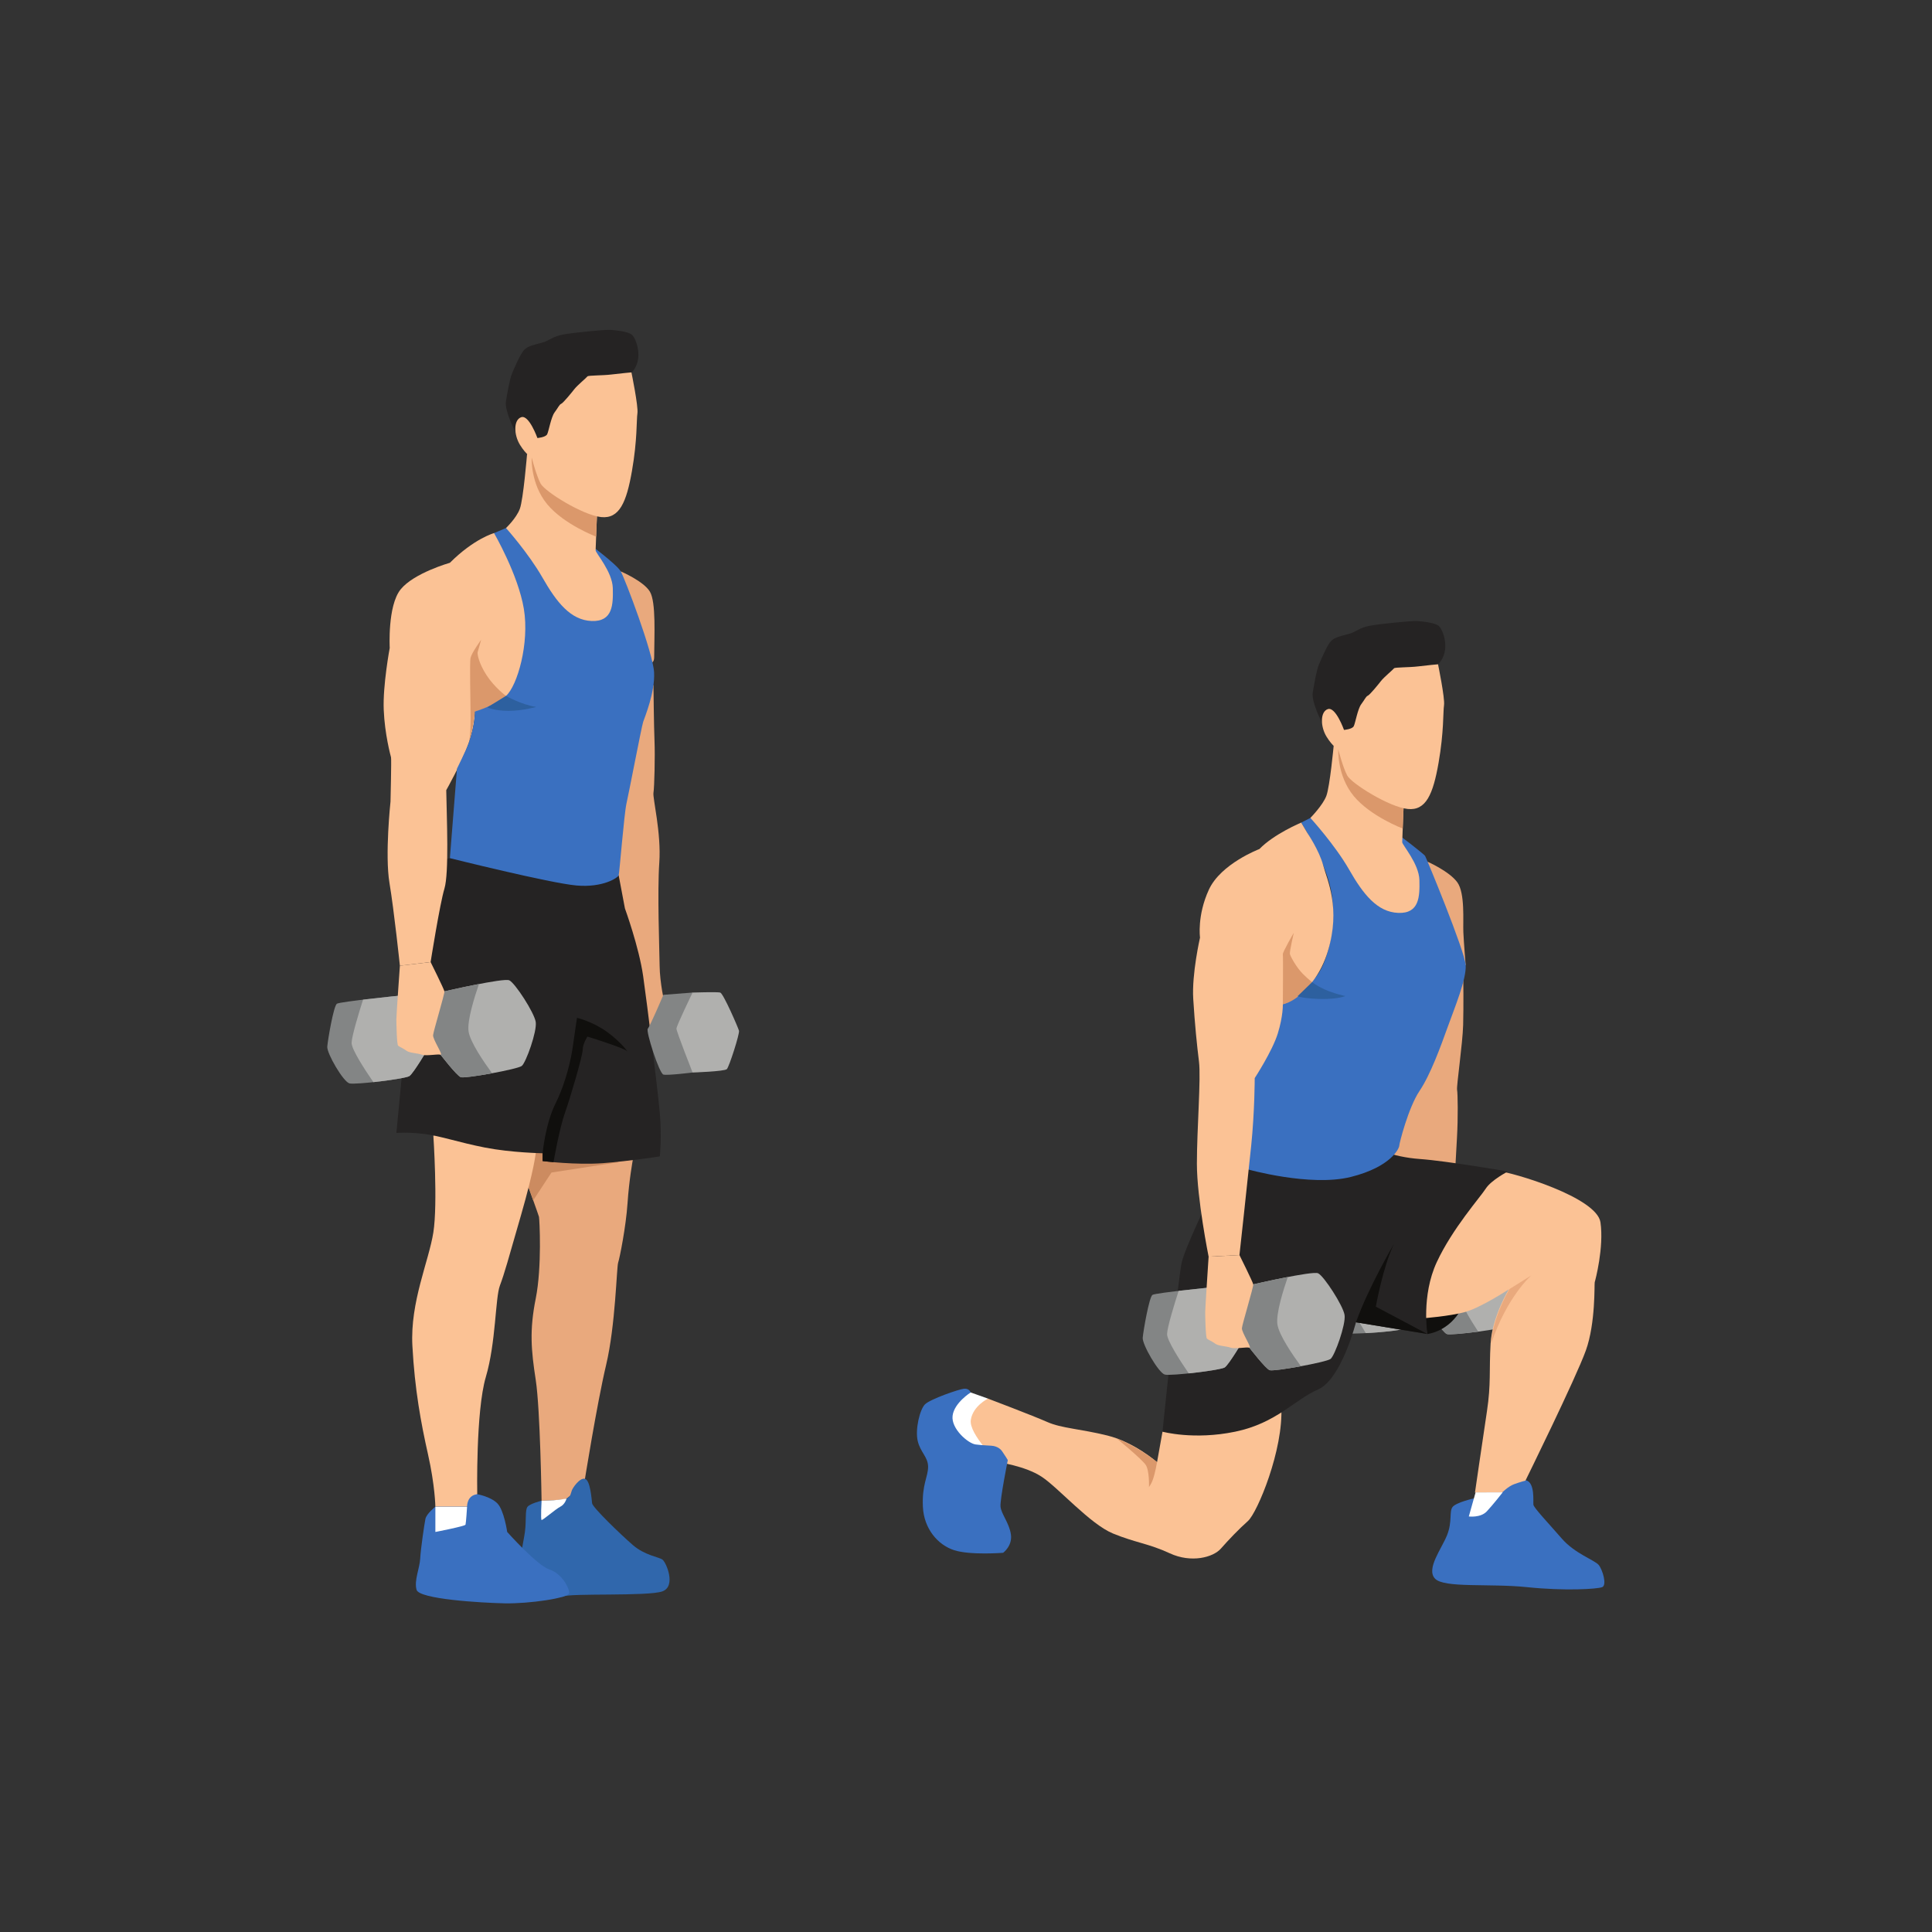 <?xml version="1.0" encoding="UTF-8" standalone="no"?>
<svg
   xmlns:dc="http://purl.org/dc/elements/1.1/"
   xmlns:cc="http://creativecommons.org/ns#"
   xmlns:rdf="http://www.w3.org/1999/02/22-rdf-syntax-ns#"
   xmlns:svg="http://www.w3.org/2000/svg"
   xmlns="http://www.w3.org/2000/svg"
   viewBox="0 0 2666.667 2666.667"
   height="2666.667"
   width="2666.667"
   xml:space="preserve"
   id="svg2"
   version="1.1"><rect x="0" y="0" width="2666.667" height="2666.667" fill="#333333" stroke="none"/><defs
     id="defs6" /><g
     transform="matrix(1.333,0,0,-1.333,0,2666.667)"
     id="g10"><g
       transform="scale(0.1)"
       id="g12"><g
         transform="scale(1.227)"
         id="g14"><path
           id="path16"
           style="fill:none;fill-opacity:1;fill-rule:nonzero;stroke:none"
           d="M 16300,0 H 0 V 16300 H 16300 V 0" /></g><path
         id="path18"
         style="fill:#e9a97d;fill-opacity:1;fill-rule:nonzero;stroke:none"
         d="m 6552.12,7992.6 c 0,0 -38.02,-204.1 -54.28,-446.8 -16.27,-242.8 -80.99,-566.4 -97.18,-614.9 -16.18,-48.6 -26.97,-647.3 -124.06,-1057.2 -97.09,-410 -226.54,-1224.5 -226.54,-1224.5 0,0 -156.42,-145.6 -183.39,-161.8 -26.97,-16.2 -258.91,-21.6 -258.91,-21.6 0,0 -13.15,944 -60.51,1251.4 -47.37,307.5 -65.91,512.4 0,841.5 65.9,329 38.93,825.2 33.54,846.8 -5.39,21.6 -107.81,304.1 -107.81,304.1 l -102.56,569.7 c 0,0 -32.36,253.6 501.64,80.9 534,-172.6 598.73,-188.7 598.73,-188.7 l 81.33,-178.9" /><path
         id="path20"
         style="fill:#3067ac;fill-opacity:1;fill-rule:nonzero;stroke:none"
         d="m 5667.09,4403.8 -59.33,62 c 0,0 -118.67,-29.2 -145.64,-63.1 -26.97,-34 -10.79,-141.8 -26.97,-260.5 -16.18,-118.7 -53.94,-242.7 -32.36,-318.2 21.58,-75.6 368.42,-388.4 429.63,-350.6 61.22,37.7 881.09,0 1026.73,53.9 145.63,53.9 37.75,302.1 0,329 -37.76,27 -182.53,43.2 -307.03,151.1 -124.49,107.8 -415.76,388.3 -421.15,431.5 -5.4,43.1 -18.44,238.9 -73.94,253.6 -55.52,14.7 -131.03,-99.9 -136.42,-121.5 -5.4,-21.6 -18.88,-55.7 -18.88,-55.7 l -35.06,-27.9 -199.58,-83.6" /><path
         id="path22"
         style="fill:#ffffff;fill-opacity:1;fill-rule:nonzero;stroke:none"
         d="m 5607.76,4465.8 c 0,0 -10.79,-194.1 0,-199.5 10.78,-5.4 145.63,113.2 194.18,137.5 48.54,24.3 64.73,83.6 64.73,83.6 0,0 -87.42,-14 -131.86,-16.4 -91.26,-4.9 -127.05,-5.2 -127.05,-5.2" /><path
         id="path24"
         style="fill:#cc8b60;fill-opacity:1;fill-rule:nonzero;stroke:none"
         d="m 6406.06,7971.2 -695.82,-107.2 -189.12,-287.9 -48.14,133.5 -70.19,389.9 215.75,220.3 h 184.88 l 602.64,-348.6" /><path
         id="path26"
         style="fill:#fbc295;fill-opacity:1;fill-rule:nonzero;stroke:none"
         d="m 4487.14,8247.8 c 0,0 47.16,-704.7 0,-1004.1 -47.16,-299.4 -241.34,-720.1 -217.07,-1173.2 24.27,-453.1 89,-801 161.81,-1124.6 72.82,-323.6 76.22,-542.1 76.22,-542.1 h 328.33 l 105.18,129.5 c 0,0 -16.18,857.6 89,1213.6 105.18,356 97.09,817.2 145.64,946.6 48.54,129.5 80.9,250.8 218.45,728.2 137.54,477.4 152.55,644.2 152.55,644.2 l -411.46,253.9 h -228.18 l -420.47,-72" /><path
         id="path28"
         style="fill:#e9a97d;fill-opacity:1;fill-rule:nonzero;stroke:none"
         d="m 6766.35,12912.1 c 0,0 4.49,-436.3 10.89,-581.9 6.39,-145.7 -1.2,-480.1 -10.89,-534 -9.69,-54 82.01,-415.4 60.43,-722.8 -21.57,-307.5 1.21,-890 3.3,-1068 2.1,-178 50.64,-388.4 50.64,-388.4 0,0 132.15,-350.6 95.74,-350.6 -36.41,0 -791.04,-97.1 -791.04,-97.1 0,0 -478.78,1279.7 -469.4,1492.8 9.37,213.1 130.76,194.2 252.63,861.7 121.86,667.5 158.27,837.4 158.27,837.4 l 639.43,550.9" /><path
         id="path30"
         style="fill:#252323;fill-opacity:1;fill-rule:nonzero;stroke:none"
         d="m 6406.06,10941.2 64.73,-342.5 c 0,0 145.63,-399.1 188.78,-701.2 43.15,-302 151.03,-1175.9 172.61,-1418.6 21.57,-242.7 0,-447.7 0,-447.7 0,0 -307.46,-48.5 -587.94,-70.1 -280.49,-21.6 -625.7,21.6 -625.7,21.6 v 80.9 c 0,0 -323.63,5.4 -598.72,59.3 -275.09,54 -453.09,118.7 -625.69,140.3 -172.61,21.5 -289.93,10.7 -289.93,10.7 l 106.53,1111.2 c 0,0 63.48,1507.6 142.32,1604.7 78.83,97.1 305.38,129.4 305.38,129.4 0,0 299.36,364.1 509.72,331.8 210.37,-32.4 712,-113.3 712,-113.3 l 525.91,-396.5" /><path
         id="path32"
         style="fill:#fbc295;fill-opacity:1;fill-rule:nonzero;stroke:none"
         d="m 5335.96,14423.4 c -17.22,21 -220.4,61.6 -220.4,61.6 0,0 -206.31,-56.6 -457.13,-307.4 0,0 -372.18,-105.2 -509.72,-275.1 -137.55,-169.9 -113.28,-606.8 -113.28,-606.8 0,0 -72.82,-388.4 -62.03,-641.9 10.79,-253.5 70.12,-469.3 75.52,-490.8 5.39,-21.6 -5.4,-458.5 -5.4,-458.5 0,0 -59.33,-550.2 -10.79,-841.5 48.55,-291.2 107.88,-857.6 107.88,-857.6 l 318.24,37.8 c 0,0 94.5,598.7 143.04,760.5 48.55,161.8 24.17,722.8 18.78,1019.4 0,0 161.82,285.9 231.94,485.5 70.12,199.6 64.73,329 64.73,329 0,0 255.71,-183.4 322.04,-151 66.32,32.4 349.5,356 349.5,356 0,0 197.63,396.4 127.14,574.5 -70.5,177.9 -380.06,1006.3 -380.06,1006.3" /><path
         id="path34"
         style="fill:#db986b;fill-opacity:1;fill-rule:nonzero;stroke:none"
         d="m 5239.38,12799.4 c 0,0 -115.73,83.7 -200.68,213.1 -84.95,129.4 -97.09,226.5 -93.05,238.7 4.05,12.1 36.42,129.4 36.42,129.4 0,0 -97.1,-133.5 -109.23,-186 -12.14,-52.7 0,-438.6 0,-631.1 0,-192.6 -20.23,-254.9 -20.23,-254.9 0,0 48.55,144.3 64.73,329 0,0 170.76,33.7 322.04,161.8" /><path
         id="path36"
         style="fill:#e9a97d;fill-opacity:1;fill-rule:nonzero;stroke:none"
         d="m 6427.63,14088.6 c 0,0 237.34,-101.2 302.06,-210.4 64.73,-109.2 44.93,-458.5 43.91,-679.6 -1.03,-221.1 -480.82,226.5 -480.82,226.5 l 134.85,663.5" /><path
         id="path38"
         style="fill:#3a70c0;fill-opacity:1;fill-rule:nonzero;stroke:none"
         d="m 5239.38,14537.6 -123.82,-52.6 c 0,0 249.47,-428.8 308.81,-784.8 59.33,-356 -67.93,-798.3 -184.99,-900.8 -117.08,-102.4 -322.04,-161.8 -322.04,-161.8 0,0 4.04,-134.8 -64.73,-329 -24.11,-68.1 -120.82,-262.4 -120.82,-262.4 l -73.36,-927 c 0,0 1035.63,-258.9 1310.72,-283.1 275.09,-24.3 428.82,80.9 436.91,105.1 8.09,24.3 56.64,639.2 80.91,744.4 24.27,105.2 156.42,795.6 172.6,844.2 16.18,48.5 124.06,307.4 113.27,512.4 -10.78,204.9 -302.05,970.9 -345.21,1046.4 -43.15,75.5 -350.6,302 -350.6,302 l -837.65,147" /><path
         id="path40"
         style="fill:#fbc295;fill-opacity:1;fill-rule:nonzero;stroke:none"
         d="m 5457.55,15304.4 c 0,0 -38.58,-471.5 -74.99,-568.5 -36.41,-97.1 -143.18,-198.3 -143.18,-198.3 0,0 232.18,-258.9 377.82,-513.7 145.63,-254.9 291.27,-441 509.72,-449.1 218.46,-8.1 222.5,169.9 218.46,339.8 -4.05,169.9 -178,364.1 -178,392.4 0,28.4 20.22,509.8 20.22,509.8 l -473.31,505.6 -256.74,-18" /><path
         id="path42"
         style="fill:#db986b;fill-opacity:1;fill-rule:nonzero;stroke:none"
         d="m 5505.27,15267.2 c 0,0 -13.48,-272.4 160.47,-482.8 173.96,-210.4 506.75,-335.9 506.75,-335.9 l 12.93,315.9 -569.74,551.1 -110.41,-48.3" /><g
         transform="scale(1.018)"
         id="g44"><path
           id="path46"
           style="fill:#252323;fill-opacity:1;fill-rule:nonzero;stroke:none"
           d="m 5332.7,15235.5 -92.52,26.8 c 0,0 -110.06,211.5 -94.18,306.8 15.89,95.4 39.73,233.1 63.56,287.3 23.83,54.3 83.41,197.3 123.14,237.1 39.72,39.7 103.27,51.6 178.74,71.5 75.47,19.8 107.25,63.5 214.5,83.4 107.25,19.8 428.99,51.6 484.6,47.6 55.61,-3.9 170.8,-15.9 214.49,-47.6 43.7,-31.8 132.41,-255.6 -5.29,-392 -137.7,-136.3 -256.87,-271.4 -427.67,-509.7 -170.8,-238.3 -337.63,-401.2 -337.63,-401.2 h -55.61 l -266.13,290" /></g><path
         id="path48"
         style="fill:#fbc295;fill-opacity:1;fill-rule:nonzero;stroke:none"
         d="m 5564.6,15469.4 c 0,0 -86.29,242.8 -167.2,215.8 -80.92,-27 -78.22,-180.7 -13.49,-285.9 64.73,-105.2 121.36,-132.1 121.36,-132.1 0,0 47.2,-183.4 91.7,-268.4 44.5,-84.9 436.91,-327.7 627.04,-347.9 190.14,-20.2 262.96,153.7 319.59,477.4 56.64,323.6 45.85,527.2 56.64,597.3 10.79,70.2 -62.03,423.5 -62.03,423.5 0,0 -107.88,-9.5 -204.97,-21.6 -97.09,-12.1 -242.73,-8.1 -250.82,-20.2 -8.09,-12.2 -105.18,-93.1 -133.5,-129.5 -28.31,-36.4 -117.31,-145.6 -137.54,-153.7 -20.23,-8.1 -32.37,-40.5 -68.77,-89 -36.41,-48.6 -60.69,-194.2 -76.87,-226.6 -16.18,-32.3 -101.14,-39.1 -101.14,-39.1" /><path
         id="path50"
         style="fill:#2d609f;fill-opacity:1;fill-rule:nonzero;stroke:none"
         d="m 5239.38,12799.4 c 0,0 155.32,-89.9 313.09,-114.4 0,0 -141.59,-40.6 -287.23,-40.6 -145.63,0 -219.25,36.2 -219.25,36.2 l 193.39,118.8" /><path
         id="path52"
         style="fill:#100f0d;fill-opacity:1;fill-rule:nonzero;stroke:none"
         d="m 5618.54,8063.6 c 0,0 26.98,302 134.85,517.8 107.88,215.8 161.82,469.3 178,587.9 16.18,118.7 43.16,296.7 43.16,296.7 0,0 165.26,-38.6 318.23,-151 152.98,-112.5 226.55,-226.6 199.58,-194.2 -26.97,32.4 -409.94,151 -409.94,151 0,0 -48.54,-75.5 -48.54,-134.8 0,-59.4 -124.06,-485.5 -183.4,-652.7 -59.33,-167.2 -119.27,-513.1 -119.27,-513.1 l -112.67,11.5 v 80.9" /><path
         id="path54"
         style="fill:#3a70c0;fill-opacity:1;fill-rule:nonzero;stroke:none"
         d="m 4941.61,4533.3 c 0,0 137.55,-24.3 207.67,-94.4 70.11,-70.2 102.48,-296.7 102.48,-296.7 0,0 307.45,-345.2 436.91,-388.4 129.45,-43.1 204.97,-188.7 204.97,-242.7 0,-53.9 -420.73,-113.3 -668.85,-107.9 -248.12,5.4 -884.6,43.2 -911.57,140.3 -26.97,97.1 32.36,221.1 37.76,323.6 5.39,102.5 43.15,356 53.94,410 10.78,53.9 103.18,126.7 103.18,126.7 h 328.33 c 0,0 -5.39,116 105.18,129.5" /><path
         id="path56"
         style="fill:#838585;fill-opacity:1;fill-rule:nonzero;stroke:none"
         d="m 4187.89,9700.8 c 0,0 -665.27,-66.7 -699.46,-88.9 -34.2,-22.2 -94.16,-374.6 -99.62,-444.5 -5.46,-69.9 166.31,-364.7 230,-380.5 63.69,-15.8 578.37,46.8 620.61,76 42.25,29.2 191.88,282.6 191.88,282.6 l -243.41,555.3" /><path
         id="path58"
         style="fill:#b0b0ae;fill-opacity:1;fill-rule:nonzero;stroke:none"
         d="m 4187.9,9700.8 c 0,0 -231.71,-23.2 -428.66,-46.8 -40.83,-128.2 -116.85,-375.7 -118.44,-446.8 -1.52,-67.7 139.6,-282.8 225.5,-407.3 162.93,17.6 348.47,46 373.12,63 42.25,29.2 191.88,282.6 191.88,282.6 l -243.4,555.3" /><path
         id="path60"
         style="fill:#b0b0ae;fill-opacity:1;fill-rule:nonzero;stroke:none"
         d="m 4561.34,9084.4 c 0,0 167.21,-217.1 210.36,-233.3 43.15,-16.2 587.94,82.2 631.09,116.6 43.15,34.4 159.46,358.1 144.46,455.2 -15.01,97 -214.58,404.5 -273.92,431.5 -59.33,26.9 -671.54,-114.7 -671.54,-114.7 l -169.91,-230.5 -37.75,-70.2 -41.08,-151 84.23,-118.7 124.06,-84.9" /><path
         id="path62"
         style="fill:#838585;fill-opacity:1;fill-rule:nonzero;stroke:none"
         d="m 4851.76,9325.8 c -15.85,110.5 61.17,355.7 107.71,490 -175.31,-33.9 -357.68,-76.1 -357.68,-76.1 l -169.91,-230.5 -37.75,-70.2 -41.08,-151 84.23,-118.7 124.06,-84.9 c 0,0 167.21,-217.1 210.36,-233.3 21.97,-8.2 174,13.2 323.64,40.8 -83.61,114 -227.76,323.5 -243.58,433.9" /><path
         id="path64"
         style="fill:#fbc295;fill-opacity:1;fill-rule:nonzero;stroke:none"
         d="m 4140.61,10005.4 c 0,0 -36.41,-512.4 -36.41,-552.9 0,-40.4 4.05,-262.9 18.21,-275.1 14.16,-12.1 54.61,-28.3 86.97,-52.6 32.37,-24.2 113.28,-24.2 157.78,-40.4 44.5,-16.2 161.81,8.1 194.18,0 32.36,-8.1 -80.91,157.7 -76.87,202.3 4.05,44.5 121.37,428.8 117.32,453 -4.04,24.3 -142.94,303.5 -142.94,303.5 l -318.24,-37.8" /><path
         id="path66"
         style="fill:#ffffff;fill-opacity:1;fill-rule:nonzero;stroke:none"
         d="m 4508.1,4403.8 v -261.6 c 0,0 306.75,59.3 312.14,75.5 5.4,16.2 16.19,186.1 16.19,186.1 H 4508.1 v 0" /><path
         id="path68"
         style="fill:#b0b0ae;fill-opacity:1;fill-rule:nonzero;stroke:none"
         d="m 6988.12,9638.6 183.39,89 c 0,0 253.52,8.1 285.88,0 32.37,-8.1 186.49,-364.9 194.58,-395.4 8.09,-30.5 -101.54,-373.2 -125.81,-397.5 -24.27,-24.3 -354.65,-35.1 -354.65,-35.1 l -183.39,103.9 -49.79,384.3 49.79,250.8" /><path
         id="path70"
         style="fill:#838585;fill-opacity:1;fill-rule:nonzero;stroke:none"
         d="m 6869.45,9704 c 0,0 -138.98,-325.9 -161.81,-350.5 -22.84,-24.5 118.66,-464.7 161.81,-475.4 43.16,-10.8 302.06,21.5 302.06,21.5 0,0 -167.21,423.7 -167.21,453.9 0,30.2 167.21,374.1 167.21,374.1 L 6869.45,9704" /><path
         id="path72"
         style="fill:#b0b0ae;fill-opacity:1;fill-rule:nonzero;stroke:none"
         d="m 14782.5,6435.6 c 0,0 156.1,-225.3 198.3,-243.7 42.3,-18.3 591.4,52.5 636.2,84.7 44.8,32.1 177.4,349.5 167.3,447.2 -10.1,97.7 -193.9,414.9 -251.8,444.8 -57.9,29.9 -676.5,-80.6 -676.5,-80.6 l -181.3,-221.7 -41.3,-68.1 -48.6,-148.8 78.1,-122.7 119.6,-91.1" /><path
         id="path74"
         style="fill:#838585;fill-opacity:1;fill-rule:nonzero;stroke:none"
         d="m 15084.8,6662 c -10.3,111.2 79,352.2 132.3,484 -176.8,-25.1 -361.1,-58 -361.1,-58 l -181.3,-221.7 -41.3,-68.1 -48.6,-148.8 78.1,-122.7 119.6,-91.1 c 0,0 156.1,-225.3 198.3,-243.7 21.6,-9.3 174.5,4.5 325.3,24.5 -77.7,118 -211.1,334.5 -221.3,445.6" /><path
         id="path76"
         style="fill:#838585;fill-opacity:1;fill-rule:nonzero;stroke:none"
         d="m 14511.4,7083.5 c 0,0 -667.9,-31.2 -703.2,-51.5 -35.3,-20.4 -114,-369.1 -123.2,-438.6 -9.1,-69.5 146.7,-373 209.4,-392.2 62.8,-19.1 580.1,16 623.8,42.9 43.8,26.8 206.7,271.9 206.7,271.9 l -213.5,567.5" /><path
         id="path78"
         style="fill:#b0b0ae;fill-opacity:1;fill-rule:nonzero;stroke:none"
         d="m 14511.4,7083.5 c 0,0 -232.6,-10.8 -430.5,-23.9 -47.6,-125.9 -136.7,-369 -142.1,-439.8 -5.1,-67.6 124.3,-289.9 203.5,-418.8 163.6,8.9 350.4,27.4 375.9,43.1 43.8,26.8 206.7,271.9 206.7,271.9 l -213.5,567.5" /><path
         id="path80"
         style="fill:#100f0d;fill-opacity:1;fill-rule:nonzero;stroke:none"
         d="m 14780.1,6191.9 c 0,0 223.9,21.6 353.3,264.3 129.5,242.7 -458.5,200.9 -458.5,200.9 l -59.3,-114.6 128.1,-184.7 36.4,-165.9" /><g
         transform="scale(1.021)"
         id="g82"><path
           id="path84"
           style="fill:#3a70c0;fill-opacity:1;fill-rule:nonzero;stroke:none"
           d="m 15004.3,4366.55 -55.4,31.35 c 0,0 -182.4,-40.75 -218.1,-88.26 -35.6,-47.6 0,-146.63 -55.4,-285.33 -55.6,-138.7 -214,-340.77 -122.8,-439.8 91.1,-99.12 554.7,-47.6 935.1,-87.27 380.4,-39.58 708.6,-19.79 760.5,0 51.8,19.88 4.3,178.37 -35.4,225.87 -39.5,47.61 -241.7,114.99 -372.5,265.55 -130.7,150.55 -285.2,313.05 -289.2,344.69 -3.9,31.73 17.2,220.58 -72.6,247.03 -89.8,26.44 -237.8,0 -237.8,0 l -122.4,-73.17 -114,-140.66" /></g><path
         id="path86"
         style="fill:#ffffff;fill-opacity:1;fill-rule:nonzero;stroke:none"
         d="m 10230.3,5523 -179.1,63.9 c 0,0 -193.04,-47.7 -263.16,-117.8 -70.12,-70.1 43.15,-501.6 118.67,-577.1 75.51,-75.6 161.79,-107.9 204.99,-70.2 43.1,37.8 296.6,217.8 307.4,289.6 10.8,71.8 -188.8,411.6 -188.8,411.6" /><path
         id="path88"
         style="fill:#fbc295;fill-opacity:1;fill-rule:nonzero;stroke:none"
         d="m 12037.3,5180.5 -56.6,-315.5 c 0,0 -234.7,206.8 -515.2,276 -280.4,69.2 -474.6,74.6 -620.2,139.3 -145.7,64.7 -615,242.7 -615,242.7 0,0 -156.4,-75.5 -178,-221.1 -21.5,-145.6 280.5,-436.9 280.5,-436.9 0,0 280.5,-37.8 453.1,-151 172.6,-113.3 501.6,-490.9 739,-588 237.3,-97.1 366.8,-102.5 587.9,-204.9 221.2,-102.5 447.7,-43.2 528.6,48.5 80.9,91.7 183.4,199.6 280.5,285.9 97.1,86.3 369.5,738.9 345.2,1183.9 -24.3,445 -1229.8,-258.9 -1229.8,-258.9" /><g
         transform="scale(1.019)"
         id="g90"><path
           id="path92"
           style="fill:#fbc295;fill-opacity:1;fill-rule:nonzero;stroke:none"
           d="m 14462.7,6236.63 c 0,0 266.9,19.81 425.1,63.46 158.3,43.65 443.9,230.13 443.9,230.13 0,0 -169.2,-276.43 -185.1,-551.58 -15.9,-275.16 5.3,-407.39 -37.1,-687.84 -42.3,-280.45 -121.6,-825.46 -121.6,-825.46 h 275 c 0,0 63.6,63.56 121.8,84.65 58.2,21.19 116.4,37.08 116.4,37.08 0,0 513.2,1042.35 613.7,1322.8 100.5,280.46 84.7,677.25 89.9,693.14 5.3,15.89 95.3,354.51 58.3,608.47 -37.1,253.97 -888.9,507.93 -1052.9,523.83 -164,15.89 -809.6,-783.09 -809.6,-783.09 l -116.3,-259.26 178.5,-456.33" /></g><path
         id="path94"
         style="fill:#e9a97d;fill-opacity:1;fill-rule:nonzero;stroke:none"
         d="m 14782.7,11081.9 c 0,0 226.7,-100.2 307.6,-213.5 80.9,-113.2 57,-400.5 62,-515.1 5,-114.6 24.3,-342.5 24.3,-342.5 0,0 -291.3,113.3 -361.4,199.6 -70.2,86.3 -275.1,280.4 -277.8,372.1 -2.7,91.7 245.3,499.4 245.3,499.4" /><path
         id="path96"
         style="fill:#e9a97d;fill-opacity:1;fill-rule:nonzero;stroke:none"
         d="m 15151.9,9880.3 c 0,0 3.6,-294.6 -1.7,-488.8 -5.3,-194.2 -70.1,-633.6 -62.8,-671.8 7.4,-38.2 10.9,-286.9 -1.2,-496.9 -12.1,-210 -38.4,-694.8 -38.4,-694.8 l -1042.1,57.5 -394.6,933.4 808.7,1140.5 732.1,220.9" /><path
         id="path98"
         style="fill:#252323;fill-opacity:1;fill-rule:nonzero;stroke:none"
         d="m 12517.4,7594.3 c 0,0 -242.8,-501.6 -280.5,-658.1 -37.8,-156.4 -199.6,-1755.7 -199.6,-1755.7 0,0 323.6,-89 752.5,0 428.8,89 614.9,331.8 857.6,436.9 242.7,105.2 393,695.9 393,695.9 l 739.7,-121.4 c 0,0 -64.7,396.4 97.1,744.3 161.8,348 450.4,672.1 507,760.9 56.7,88.8 229.3,177.7 229.3,177.7 0,0 -626.7,108.7 -914.3,129.4 -287.6,20.8 -493.5,121.4 -517.8,137.6 -24.3,16.2 -768.6,64.7 -873.8,40.4 -105.2,-24.2 -501.7,-194.1 -550.2,-218.4 -48.6,-24.3 -240,-369.5 -240,-369.5" /><path
         id="path100"
         style="fill:#3a70c0;fill-opacity:1;fill-rule:nonzero;stroke:none"
         d="m 13568.5,11535.9 -95.1,-48.5 c 0,0 273.8,-430.2 316.9,-748.4 43.2,-318.3 -36.4,-687.8 -158.4,-841.5 -122.1,-153.7 -348.6,-291.3 -348.6,-291.3 l -178,-351.9 c 0,0 -178,-327.7 -194.2,-376.2 -16.2,-48.6 0,-979 0,-979 0,0 655.4,-186.1 1076.1,-80.9 420.7,105.1 501.6,299.3 501.6,323.6 0,24.3 95,396.5 209.3,566.4 114.4,169.9 219.6,461.1 292.4,663.4 72.8,202.3 194.2,493.5 186.1,639.2 -8.1,145.6 -410,1116.5 -420.8,1132.7 -10.8,16.2 -258.9,210.4 -275,215.8 -16.2,5.4 -912.3,176.6 -912.3,176.6" /><path
         id="path102"
         style="fill:#fbc295;fill-opacity:1;fill-rule:nonzero;stroke:none"
         d="m 13536.4,11381.2 -63,106.2 c 0,0 -281.8,-117.3 -432.8,-273.8 0,0 -399.2,-151 -523.2,-420.7 -124.1,-269.7 -91.7,-496.2 -91.7,-496.2 0,0 -86.3,-376.1 -70.2,-635.8 16.2,-259.6 37.8,-475.4 59.4,-648 21.6,-172.6 -21.6,-697.1 -21.6,-1057.2 0,-360 121.4,-962.8 121.4,-962.8 l 319.3,16.6 c 0,0 85.2,776.3 121.6,1132.3 36.4,356 36.4,699.9 36.4,699.9 0,0 182.1,279.1 238.7,461.1 56.6,182.1 52.6,303.4 52.6,303.4 0,0 327.7,97.9 465.2,546.6 137.6,448.6 -6.4,738.8 -47.7,893.1 -41.3,154.3 -164.4,335.3 -164.4,335.3" /><path
         id="path104"
         style="fill:#b0b0ae;fill-opacity:1;fill-rule:nonzero;stroke:none"
         d="m 12936.4,6050.7 c 0,0 167.3,-217.1 210.4,-233.3 43.2,-16.2 587.9,82.3 631.1,116.7 43.1,34.3 159.5,358 144.5,455.1 -15.1,97.1 -214.6,404.5 -274,431.5 -59.3,26.9 -671.5,-114.6 -671.5,-114.6 l -169.9,-230.6 -37.8,-70.1 -41,-151.1 84.2,-118.6 124,-85" /><path
         id="path106"
         style="fill:#838585;fill-opacity:1;fill-rule:nonzero;stroke:none"
         d="m 13226.9,6292.1 c -15.9,110.6 61.1,355.7 107.7,490.1 -175.3,-34 -357.7,-76.1 -357.7,-76.1 l -169.9,-230.6 -37.8,-70.1 -41,-151.1 84.2,-118.6 124,-85 c 0,0 167.3,-217.1 210.4,-233.3 22,-8.2 174,13.3 323.6,40.9 -83.6,113.9 -227.7,323.4 -243.5,433.8" /><path
         id="path108"
         style="fill:#838585;fill-opacity:1;fill-rule:nonzero;stroke:none"
         d="m 12632.9,6684.2 c 0,0 -665.4,-65 -699.7,-87.1 -34.2,-22.1 -95.2,-374.3 -100.8,-444.2 -5.7,-69.9 165.3,-365.1 228.9,-381.1 63.7,-15.9 578.5,45.3 620.8,74.3 42.4,29 192.7,282.1 192.7,282.1 l -241.9,556" /><path
         id="path110"
         style="fill:#b0b0ae;fill-opacity:1;fill-rule:nonzero;stroke:none"
         d="m 12632.9,6684.2 c 0,0 -231.7,-22.7 -428.7,-45.7 -41.2,-128.1 -117.9,-375.4 -119.7,-446.4 -1.7,-67.7 138.8,-283.2 224.4,-408 162.9,17.2 348.5,45.1 373.2,62 42.4,29 192.7,282.1 192.7,282.1 l -241.9,556" /><path
         id="path112"
         style="fill:#fbc295;fill-opacity:1;fill-rule:nonzero;stroke:none"
         d="m 12514.7,6992.9 c 0,0 -35.4,-533.6 -35.4,-574.1 0,-40.4 4,-262.9 18.2,-275.1 14.2,-12.1 54.6,-28.3 87,-52.5 32.4,-24.3 113.3,-24.3 157.8,-40.5 44.5,-16.2 161.8,8.1 194.1,0 32.4,-8.1 -80.9,157.8 -76.8,202.3 4,44.5 121.3,428.8 117.3,453.1 -4,24.2 -142.9,303.4 -142.9,303.4 l -319.3,-16.6" /><path
         id="path114"
         style="fill:#db986b;fill-opacity:1;fill-rule:nonzero;stroke:none"
         d="m 13283.3,9606.2 c 0,0 4,497.6 0,517.9 -4,20.2 113.3,222.5 113.3,222.5 0,0 -44.5,-194.2 -40.5,-218.5 4.1,-24.3 68.8,-141.6 133.5,-206.3 64.7,-64.7 97.1,-85.8 97.1,-85.8 0,0 -137.5,-193.4 -303.4,-229.8" /><path
         id="path116"
         style="fill:#2d609f;fill-opacity:1;fill-rule:nonzero;stroke:none"
         d="m 13586.7,9836 c 0,0 32.4,-31.5 129.5,-76 97.1,-44.5 214.4,-68.8 214.4,-68.8 0,0 -72.8,-32.2 -246.8,-30.3 -174,2 -248.9,27.8 -248.9,27.8 l 151.8,147.3" /><path
         id="path118"
         style="fill:#100f0d;fill-opacity:1;fill-rule:nonzero;stroke:none"
         d="m 14432.5,7122.3 c 0,0 -261.6,-444 -392.1,-809 l 739.7,-121.4 -534,283.2 c 0,0 73.4,412.6 186.4,647.2" /><path
         id="path120"
         style="fill:#db986b;fill-opacity:1;fill-rule:nonzero;stroke:none"
         d="m 11897.1,4606.1 c 16.1,32.3 44.4,40.4 83.6,258.9 0,0 -176.5,147.7 -418.7,246.4 0,0 260.9,-214 301.3,-274.7 40.5,-60.7 33.8,-230.6 33.8,-230.6" /><path
         id="path122"
         style="fill:#e9a97d;fill-opacity:1;fill-rule:nonzero;stroke:none"
         d="m 15629.6,6657.1 226.6,141.6 c 0,0 -248.1,-213 -415.3,-703.9 0,0 0,229.2 188.7,562.3" /><path
         id="path124"
         style="fill:#ffffff;fill-opacity:1;fill-rule:nonzero;stroke:none"
         d="m 15564.2,4551.3 c -2.7,0.5 -4.7,0.8 -4.7,0.8 1.8,-0.3 3.2,-0.5 4.7,-0.8" /><path
         id="path126"
         style="fill:#ffffff;fill-opacity:1;fill-rule:nonzero;stroke:none"
         d="m 15564.2,4551.3 c 1.7,-0.3 3.7,-0.7 5.8,-1.1 -1.7,0.3 -3.7,0.7 -5.8,1.1" /><path
         id="path128"
         style="fill:#ffffff;fill-opacity:1;fill-rule:nonzero;stroke:none"
         d="m 15208.9,4302.7 c 0,0 121.4,-16.2 186.1,52.6 64.7,68.7 164.5,196.8 164.5,196.8 h -280.4 l -70.2,-249.4" /><path
         id="path130"
         style="fill:#ffffff;fill-opacity:1;fill-rule:nonzero;stroke:none"
         d="m 15579,4548.6 c -0.2,0 -0.8,0.1 -1.6,0.3 0.8,-0.2 1.3,-0.2 1.6,-0.3" /><path
         id="path132"
         style="fill:#ffffff;fill-opacity:1;fill-rule:nonzero;stroke:none"
         d="m 15577.4,4548.9 c -0.9,0.2 -2.1,0.4 -3.5,0.6 1.6,-0.3 2.7,-0.5 3.5,-0.6" /><path
         id="path134"
         style="fill:#ffffff;fill-opacity:1;fill-rule:nonzero;stroke:none"
         d="m 15579,4548.6 c 0.2,0 0.2,0 0,0 v 0" /><path
         id="path136"
         style="fill:#fbc295;fill-opacity:1;fill-rule:nonzero;stroke:none"
         d="m 13809.5,12281.9 c 0,0 -39.4,-421 -75.8,-518.1 -36.4,-97.1 -165.2,-227.9 -165.2,-227.9 0,0 255,-279.7 400.7,-534.6 145.6,-254.9 291.2,-440.9 509.7,-449 218.4,-8.1 222.5,169.9 218.4,339.8 -4,169.9 -178,364.1 -178,392.4 0,28.3 20.3,509.7 20.3,509.7 l -473.3,505.7 -256.8,-18" /><path
         id="path138"
         style="fill:#db986b;fill-opacity:1;fill-rule:nonzero;stroke:none"
         d="m 13857.2,12244.6 c 0,0 -13.4,-272.4 160.5,-482.7 174,-210.4 506.8,-336 506.8,-336 l 12.9,316 -569.8,551.1 -110.4,-48.4" /><path
         id="path140"
         style="fill:#252323;fill-opacity:1;fill-rule:nonzero;stroke:none"
         d="m 13783.1,12494.1 -94.3,27.3 c 0,0 -112,215.4 -95.9,312.5 16.2,97.1 40.5,237.3 64.8,292.6 24.2,55.3 84.9,200.9 125.4,241.4 40.4,40.4 105.2,52.6 182,72.8 76.9,20.2 109.2,64.7 218.5,85 109.2,20.2 436.9,52.6 493.5,48.5 56.7,-4 174,-16.2 218.5,-48.5 44.5,-32.4 134.8,-260.3 -5.4,-399.2 -140.3,-138.9 -261.6,-276.4 -435.6,-519.2 -173.9,-242.7 -343.8,-408.5 -343.8,-408.5 h -56.7 l -271,295.3" /><path
         id="path142"
         style="fill:#fbc295;fill-opacity:1;fill-rule:nonzero;stroke:none"
         d="m 13916.6,12446.9 c 0,0 -86.3,242.7 -167.2,215.7 -80.9,-26.9 -78.2,-180.7 -13.5,-285.8 64.7,-105.2 121.3,-132.2 121.3,-132.2 0,0 47.2,-183.4 91.7,-268.3 44.5,-85 436.9,-327.7 627.1,-347.9 190.1,-20.3 262.9,153.7 319.6,477.3 56.6,323.7 45.8,527.3 56.6,597.4 10.8,70.1 -62,423.4 -62,423.4 0,0 -107.9,-9.4 -205,-21.6 -97.1,-12.1 -242.7,-8.1 -250.8,-20.2 -8.1,-12.1 -105.2,-93 -133.5,-129.4 -28.3,-36.5 -117.3,-145.7 -137.6,-153.8 -20.2,-8.1 -32.3,-40.4 -68.7,-89 -36.4,-48.5 -60.7,-194.2 -76.9,-226.5 -16.2,-32.4 -101.1,-39.1 -101.1,-39.1" /><path
         id="path144"
         style="fill:#3a70c0;fill-opacity:1;fill-rule:nonzero;stroke:none"
         d="m 10435.3,4886.6 c 0,0 -80.9,-404.6 -75.5,-480.1 5.4,-75.5 91.7,-172.6 107.9,-291.3 16.2,-118.6 -80.9,-188.8 -80.9,-188.8 0,0 -339.8,-26.9 -507.06,27 -167.21,54 -312.85,219.8 -323.64,449.7 -10.78,230 53.94,310.9 53.94,413.3 0,102.5 -80.9,151.1 -107.88,269.7 -26.96,118.7 21.58,323.7 75.52,377.6 53.94,54 350.13,156.4 404.31,161.8 54.21,5.4 69.21,-38.6 69.21,-38.6 0,0 -171.46,-107 -187.64,-241.9 -16.19,-134.8 160.54,-285.7 237.34,-296.6 76.8,-10.9 167.2,-10.8 188.8,-16.2 21.6,-5.4 59.3,-16.2 86.3,-53.9 26.9,-37.8 59.3,-91.7 59.3,-91.7" /></g></g></svg>